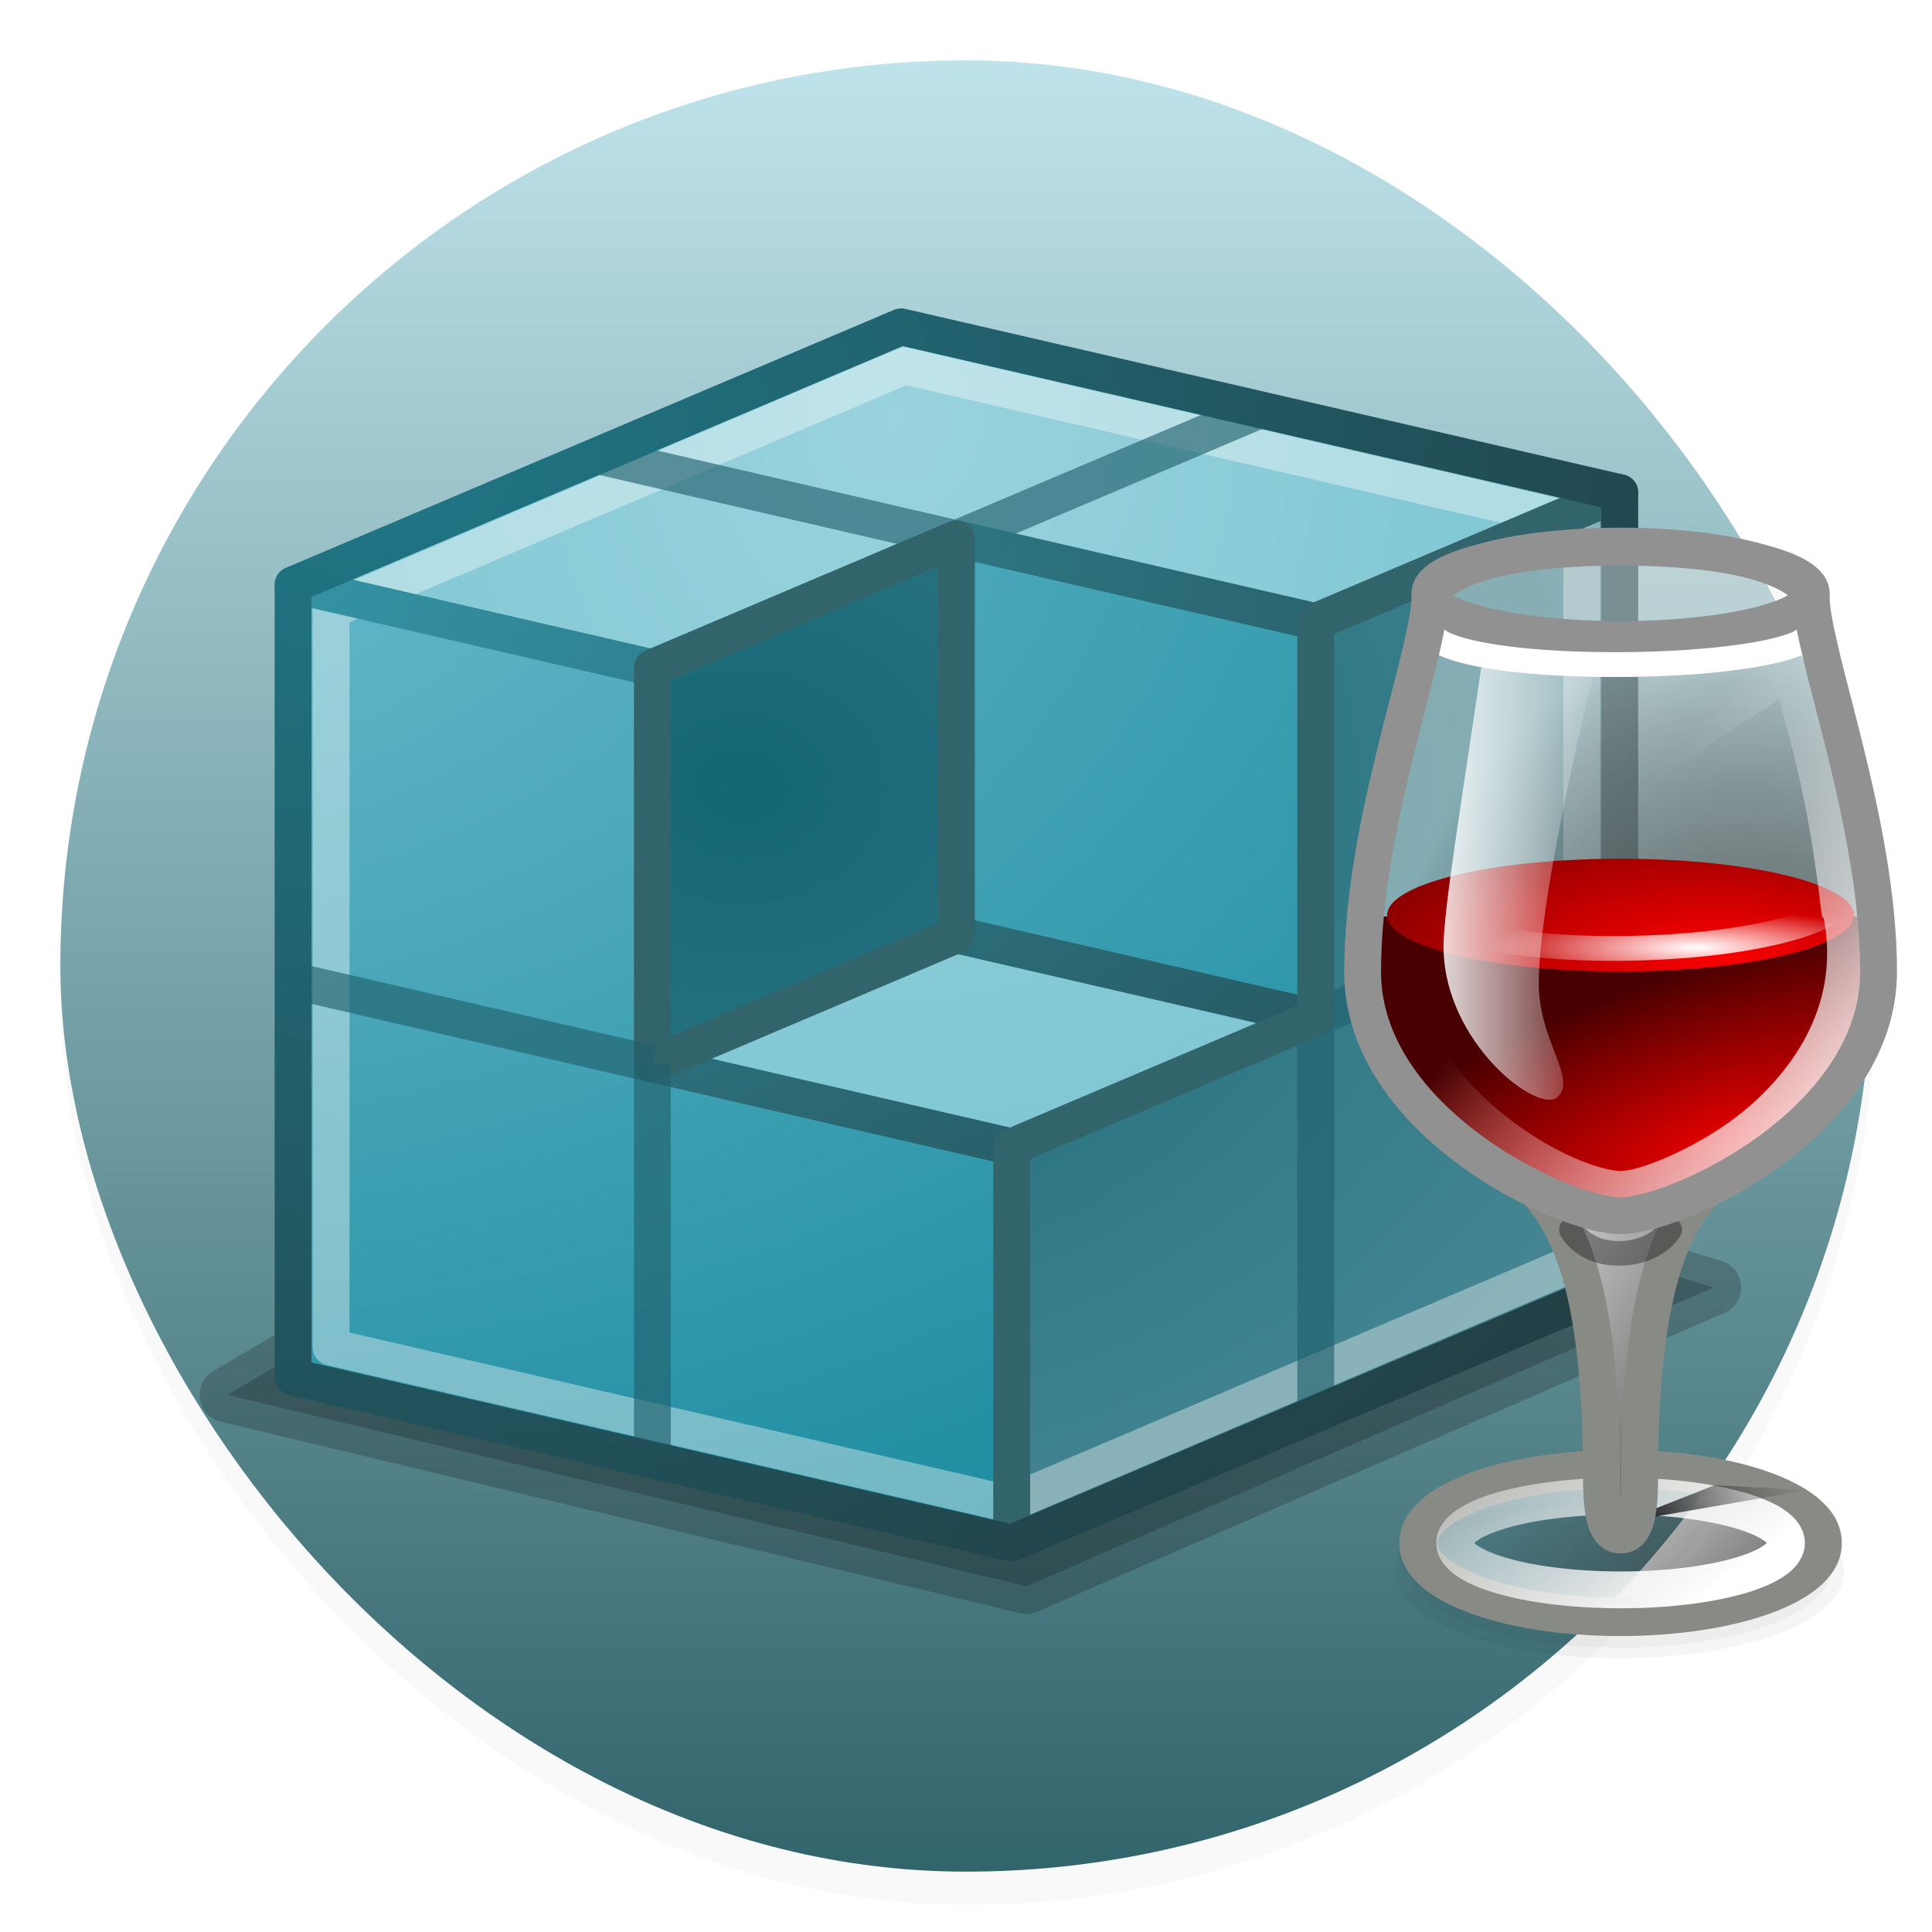 <?xml version="1.0" encoding="UTF-8"?>
<svg width="64" height="64" version="1.1" viewBox="0 0 16.933 16.933" xmlns="http://www.w3.org/2000/svg" xmlns:xlink="http://www.w3.org/1999/xlink">
 <defs>
  <radialGradient id="r" cx="19.75" cy="5.569" r="18" gradientTransform="matrix(-.025 1.757 -1.521 -.022 36.719 -15.639)" gradientUnits="userSpaceOnUse">
   <stop stop-color="#99d3dd" offset="0"/>
   <stop stop-color="#72c0cf" offset="1"/>
  </radialGradient>
  <radialGradient id="t" cx="16" cy="20.185" r="13.125" gradientTransform="matrix(-.028 1.981 -2.428 -.035 73.153 -2.02)" gradientUnits="userSpaceOnUse">
   <stop stop-color="#146675" offset="0"/>
   <stop stop-color="#4e8b97" offset="1"/>
  </radialGradient>
  <radialGradient id="u" cx="1.615" cy="17.867" r="13.875" gradientTransform="matrix(-.047 3.197 -5.012 -.073 93.241 14.776)" gradientUnits="userSpaceOnUse">
   <stop stop-color="#72c0cf" offset="0"/>
   <stop stop-color="#077e94" offset="1"/>
  </radialGradient>
  <radialGradient id="v" cx="3.5" cy="9.295" r="18.5" gradientTransform="matrix(.036 1.77 -2.667 .054 36.165 16.803)" gradientUnits="userSpaceOnUse">
   <stop stop-color="#3493a4" offset="0"/>
   <stop stop-color="#214146" offset="1"/>
  </radialGradient>
  <radialGradient id="y" cx="5.625" cy="10.309" r="18.5" gradientTransform="matrix(.038 2.223 -2.331 .039 37.447 6.59)" gradientUnits="userSpaceOnUse">
   <stop stop-color="#207787" offset="0"/>
   <stop stop-color="#223d42" offset="1"/>
  </radialGradient>
  <radialGradient id="z" cx="37.375" cy="33.188" r="14.625" gradientTransform="matrix(.421 0 0 .104 31.121 31.613)" gradientUnits="userSpaceOnUse">
   <stop offset="0"/>
   <stop stop-opacity="0" offset="1"/>
  </radialGradient>
  <radialGradient id="B" cx="27.5" cy="22.614" r="6.5" gradientTransform="matrix(1.591 -.078 .099 1.958 5.14 -4.567)" gradientUnits="userSpaceOnUse">
   <stop stop-color="#737373" offset="0"/>
   <stop stop-opacity="0" offset="1"/>
  </radialGradient>
  <radialGradient id="F" cx="26.625" cy="26.577" r="12.5" gradientTransform="matrix(.981 -.322 .119 .352 20.952 37.753)" gradientUnits="userSpaceOnUse">
   <stop stop-color="#e40000" offset="0"/>
   <stop stop-color="#490000" offset="1"/>
  </radialGradient>
  <radialGradient id="G" cx="25.017" cy="13.192" r="9.751" gradientTransform="matrix(1.282 0 0 .465 18.04 27.346)" gradientUnits="userSpaceOnUse">
   <stop stop-color="#fd0000" offset="0"/>
   <stop stop-color="#6a0000" offset="1"/>
  </radialGradient>
  <radialGradient id="J" cx="18" cy="14.19" r="5.505" gradientTransform="matrix(1.034 0 0 .187 30.961 30.693)" gradientUnits="userSpaceOnUse">
   <stop stop-color="#FFF" offset="0"/>
   <stop stop-color="#FFF" stop-opacity="0" offset="1"/>
  </radialGradient>
  <linearGradient id="C" x1="27.681" x2="21.44" y1="14.243" y2="9.277" gradientTransform="matrix(1.274 0 0 1.029 18.209 38.182)" gradientUnits="userSpaceOnUse">
   <stop stop-color="#373737" offset="0"/>
   <stop stop-color="#373737" stop-opacity="0" offset="1"/>
  </linearGradient>
  <linearGradient id="D" x1="25.269" x2="17.799" y1="12.038" y2="5.035" gradientTransform="matrix(1.282 0 0 .94 18.04 39.162)" gradientUnits="userSpaceOnUse" xlink:href="#l"/>
  <linearGradient id="l">
   <stop stop-color="#FFF" offset="0"/>
   <stop stop-color="#FFF" stop-opacity="0" offset="1"/>
  </linearGradient>
  <linearGradient id="E" x1="29" x2="19" y1="33" y2="27" gradientTransform="matrix(1.034 0 0 1.02 22.7 13.091)" gradientUnits="userSpaceOnUse">
   <stop stop-color="#373737" offset="0"/>
   <stop stop-color="#FFF" offset="1"/>
  </linearGradient>
  <linearGradient id="H" x1="30.376" x2="22" y1="25.27" y2="19" gradientTransform="matrix(1.029 0 0 1.029 22.853 13.143)" gradientUnits="userSpaceOnUse" xlink:href="#l"/>
  <linearGradient id="I" x1="17.605" x2="23" y1="18.312" y2="18.312" gradientTransform="matrix(1.034 0 0 1.02 23.585 12.412)" gradientUnits="userSpaceOnUse" xlink:href="#l"/>
  <linearGradient id="K" x1="16" x2="20.5" y1="27.5" y2="25.5" gradientTransform="translate(-8 15.968)" gradientUnits="userSpaceOnUse">
   <stop offset="0"/>
   <stop stop-color="#373737" stop-opacity="0" offset="1"/>
  </linearGradient>
  <linearGradient id="q" x1="8.467" x2="8.467" y1="1.05" y2="15.867" gradientTransform="matrix(1.071 0 0 1.071 -.604 -.596)" gradientUnits="userSpaceOnUse">
   <stop stop-color="#bfe3ea" offset="0"/>
   <stop stop-color="#32646b" offset="1"/>
  </linearGradient>
  <filter id="A" x="-.121" y="-.242" width="1.242" height="1.484" color-interpolation-filters="sRGB">
   <feGaussianBlur stdDeviation=".319"/>
  </filter>
  <filter id="filter70" x="-.052" y="-.137" width="1.103" height="1.274" color-interpolation-filters="sRGB">
   <feGaussianBlur stdDeviation="0.556"/>
  </filter>
  <filter id="filter71" x="-.089" y="-.441" width="1.177" height="1.882" color-interpolation-filters="sRGB">
   <feGaussianBlur stdDeviation="0.184"/>
  </filter>
  <filter id="filter7" x="-.027" y="-.027" width="1.054" height="1.054" color-interpolation-filters="sRGB">
   <feGaussianBlur stdDeviation="0.675"/>
  </filter>
 </defs>
 <rect transform="scale(.265)" x="2" y="3" width="60" height="60" rx="30" ry="30" filter="url(#filter7)" opacity=".15"/>
 <rect x=".529" y=".529" width="15.875" height="15.875" rx="7.937" ry="7.937" fill="url(#q)" stroke-width="1.071"/>
 <g fill-rule="evenodd">
  <path transform="translate(-1.146 -2.465) scale(.323)" d="m9.715 45.481 21.687 5.193 18.642-8.107-23.26-7.131z" fill-opacity=".196" filter="url(#filter70)" stroke="#000" stroke-linejoin="round" stroke-opacity=".196" stroke-width="1.5"/>
  <path transform="translate(-1.146 -2.465) scale(.323)" d="m28 16.5-16.5 7 9.75 2.25 8.25-3.5 9.75 2.25L47.5 21z" fill="url(#r)"/>
  <path transform="translate(-1.146 -2.465) scale(.323)" d="m29.5 33-8.25 3.5L31 38.75l8.25-3.5z" fill="url(#r)"/>
  <path transform="translate(-1.146 -2.465) scale(.323)" d="M47.5 42.5V21l-8.25 3.5v10.75L31 38.75V49.5Zm-18-20.25V33l-8.25 3.5V25.75Z" fill="url(#t)"/>
  <path transform="translate(-1.146 -2.465) scale(.323)" d="m11.5 23.5 9.75 2.25V36.5L31 38.75V49.5L11.5 45Zm18-1.25 9.75 2.25v10.75L29.5 33V22.25" fill="url(#u)"/>
 </g>
 <g fill="none" stroke-width="1px">
  <path transform="translate(-1.146 -2.465) scale(.323)" d="m28.094 17.562-15.562 6.625v20l18.375 4.25 15.562-6.625v-20z" stroke="#fff" stroke-linecap="round" stroke-linejoin="round" stroke-opacity=".376"/>
  <path transform="translate(-1.146 -2.465) scale(.323)" d="m39.25 35.25v10.5m-9.75-23.5-9.633-2.23m17.883-1.27-8.25 3.5m18 9.5-8.25 3.5" stroke="#22616d" stroke-opacity=".643"/>
  <g stroke="url(#v)" stroke-linecap="round" stroke-linejoin="round">
   <path transform="translate(-1.146 -2.465) scale(.323)" d="m11.5 23.5 9.75 2.25 8.25-3.5 9.75 2.25L47.5 21"/>
   <path transform="translate(-1.146 -2.465) scale(.323)" d="M21.25 36.5 31 38.75"/>
   <path transform="translate(-1.146 -2.465) scale(.323)" d="m29.5 33 9.75 2.25"/>
  </g>
  <path transform="translate(-1.146 -2.465) scale(.323)" d="m21.25 25.75 8.25-3.5V33l-8.25 3.5zM47.5 21l-8.25 3.5v10.75L31 38.75V49.5" stroke="#32646b" stroke-linecap="round" stroke-linejoin="round"/>
  <path transform="translate(-1.146 -2.465) scale(.323)" d="M21.25 36.5V47" stroke="#22616d" stroke-opacity=".643"/>
  <path transform="translate(-1.146 -2.465) scale(.323)" d="m11.5 23.5 16.5-7L47.5 21v21.5l-16.5 7L11.5 45V23.5" stroke="url(#y)" stroke-linecap="round" stroke-linejoin="round"/>
 </g>
 <path transform="translate(-1.146 -2.465) scale(.323)" d="m52.693 23.797c-0.671-1.797-9.671-1.797-10.342 0 0 1.53-1.829 6.125-1.829 10.203s5.449 6.62 7 6.62 7-2.542 7-6.62-1.829-8.674-1.829-10.203z" fill="#eeeeec" fill-opacity=".42" fill-rule="evenodd"/>
 <path transform="translate(-1.146 -2.465) scale(.323)" d="m52.998 35.071a6.153 1.524 0 0 1-12.305 0 6.153 1.524 0 1 1 12.305 0z" fill="url(#z)" opacity=".07"/>
 <path transform="matrix(.414 0 0 .303 4.674 10.436)" d="m27.438 11a4.438 2.184 0 1 1-8.875 0 4.438 2.184 0 1 1 8.875 0z" filter="url(#A)" opacity=".2" stroke="#000" stroke-linecap="round" stroke-linejoin="round" stroke-miterlimit="0" stroke-width=".614"/>
 <path transform="translate(-1.146 -2.465) scale(.323)" d="m52.693 23.797c-0.517-1.02-9.825-1.02-10.342 0 0 1.53-1.551 6.117-1.551 10.196 0 4.078 5.17 6.627 6.722 6.627 1.551 0 6.723-2.549 6.723-6.627s-1.552-8.666-1.552-10.196z" fill="url(#B)" fill-rule="evenodd"/>
 <path transform="translate(-1.146 -2.465) scale(.323)" d="M53 49.5a5.479 1.978 0 1 1-10.957 0A5.479 1.978 0 1 1 53 49.5z" fill="url(#C)" stroke="#888a85" stroke-linecap="round" stroke-linejoin="round" stroke-miterlimit="0" stroke-width="1.043"/>
 <path transform="translate(-1.146 -2.465) scale(.323)" d="m52.022 49.5a4.5 1.272 0 0 1-9 0 4.5 1.272 0 1 1 9 0z" fill="none" stroke="url(#D)" stroke-linecap="round" stroke-linejoin="round" stroke-miterlimit="0"/>
 <g fill-rule="evenodd">
  <path transform="matrix(.334 0 0 .329 11.518 -.954)" d="m8 43.468 2.5-1 2.469.125L8 43.468z" fill="url(#K)" filter="url(#filter71)" stroke="url(#linearGradient3272)" stroke-linecap="round" stroke-linejoin="round" stroke-width=".649px"/>
  <path transform="translate(-1.146 -2.465) scale(.323)" d="M44.936 39.6c1.034 1.02 2.068 2.549 2.068 8.156 0 1.02.14 1.53.518 1.53.377 0 .517-.51.517-1.53 0-5.607 1.034-7.136 2.068-8.156" fill="url(#E)" stroke="#888a85" stroke-linecap="round"/>
  <path transform="translate(-1.146 -2.465) scale(.323)" d="m40.522 32.5c0 6 5.449 8.12 7 8.12s7-2.12 7-8.12" fill="url(#F)"/>
 </g>
 <path transform="translate(-1.146 -2.465) scale(.323)" d="m53.855 32.463a6.333 1.53 0 0 1-12.667 0 6.333 1.53 0 1 1 12.667 0z" fill="url(#G)" stroke="url(#linearGradient3262)" stroke-linecap="round" stroke-linejoin="round" stroke-miterlimit="0" stroke-width=".674"/>
 <path transform="translate(-1.146 -2.465) scale(.323)" d="m52.115 25.812-10.5 6.906c-.472 2.107.576 3.884 1.969 5.156.7.64 1.478 1.155 2.187 1.5.71.346 1.366.532 1.75.532.385 0 1.046-.208 1.782-.563.735-.355 1.56-.852 2.28-1.531 1.44-1.358 2.5-3.323 1.845-5.781a.107.107 0 0 1 0-.031c-.327-2.61-.672-3.939-1.313-6.188Z" fill="none" stroke="url(#H)" stroke-linecap="round"/>
 <path transform="translate(-1.146 -2.465) scale(.323)" d="M43.752 25.667h3.103s-1.552 6.117-1.552 8.666c0 1.53 1.035 2.55.518 3.059-.518.51-3.103-1.479-3.103-4.078 0-1.02.517-4.079 1.034-7.647z" fill="url(#I)" fill-rule="evenodd"/>
 <g fill="none">
  <g stroke-linecap="round">
   <g stroke-linejoin="round">
    <g stroke-miterlimit="0">
     <path transform="translate(-1.146 -2.465) scale(.323)" d="M52.706 23.727a5.184 1.24 0 1 1-.001-.022" stroke="#919191" stroke-width=".974"/>
     <path transform="translate(-1.146 -2.465) scale(.323)" d="M52.522 24.965c-.333.333-2.308.7-5.162.7-2.855 0-4.505-.367-4.838-.7" stroke="#fff" stroke-width=".674"/>
     <path transform="translate(-1.146 -2.465) scale(.323)" d="M53.522 32c0 .57-2.333 1.333-6.013 1.367-3.679.033-5.987-.797-5.987-1.367" stroke="url(#J)" stroke-width=".674"/>
    </g>
    <path transform="translate(-1.146 -2.465) scale(.323)" d="M46.188 41s.333.667 1.333.64c1-.028 1.334-.64 1.334-.64" opacity=".35" stroke="#000" stroke-width=".667px"/>
   </g>
   <path transform="translate(-1.146 -2.465) scale(.323)" d="m52.693 23.797c-0.671-1.797-9.671-1.797-10.342 0 0 1.53-1.829 6.125-1.829 10.203s5.449 6.62 7 6.62 7-2.542 7-6.62-1.829-8.674-1.829-10.203z" stroke="#919191"/>
  </g>
  <path transform="translate(-1.146 -2.465) scale(.323)" d="m21.25 36.5-9.633-2.23" stroke="#22616d" stroke-opacity=".643" stroke-width="1px"/>
  <path d="M1.629 1.211h15.097v15.097H1.629z" stroke-width=".059"/>
 </g>
</svg>
